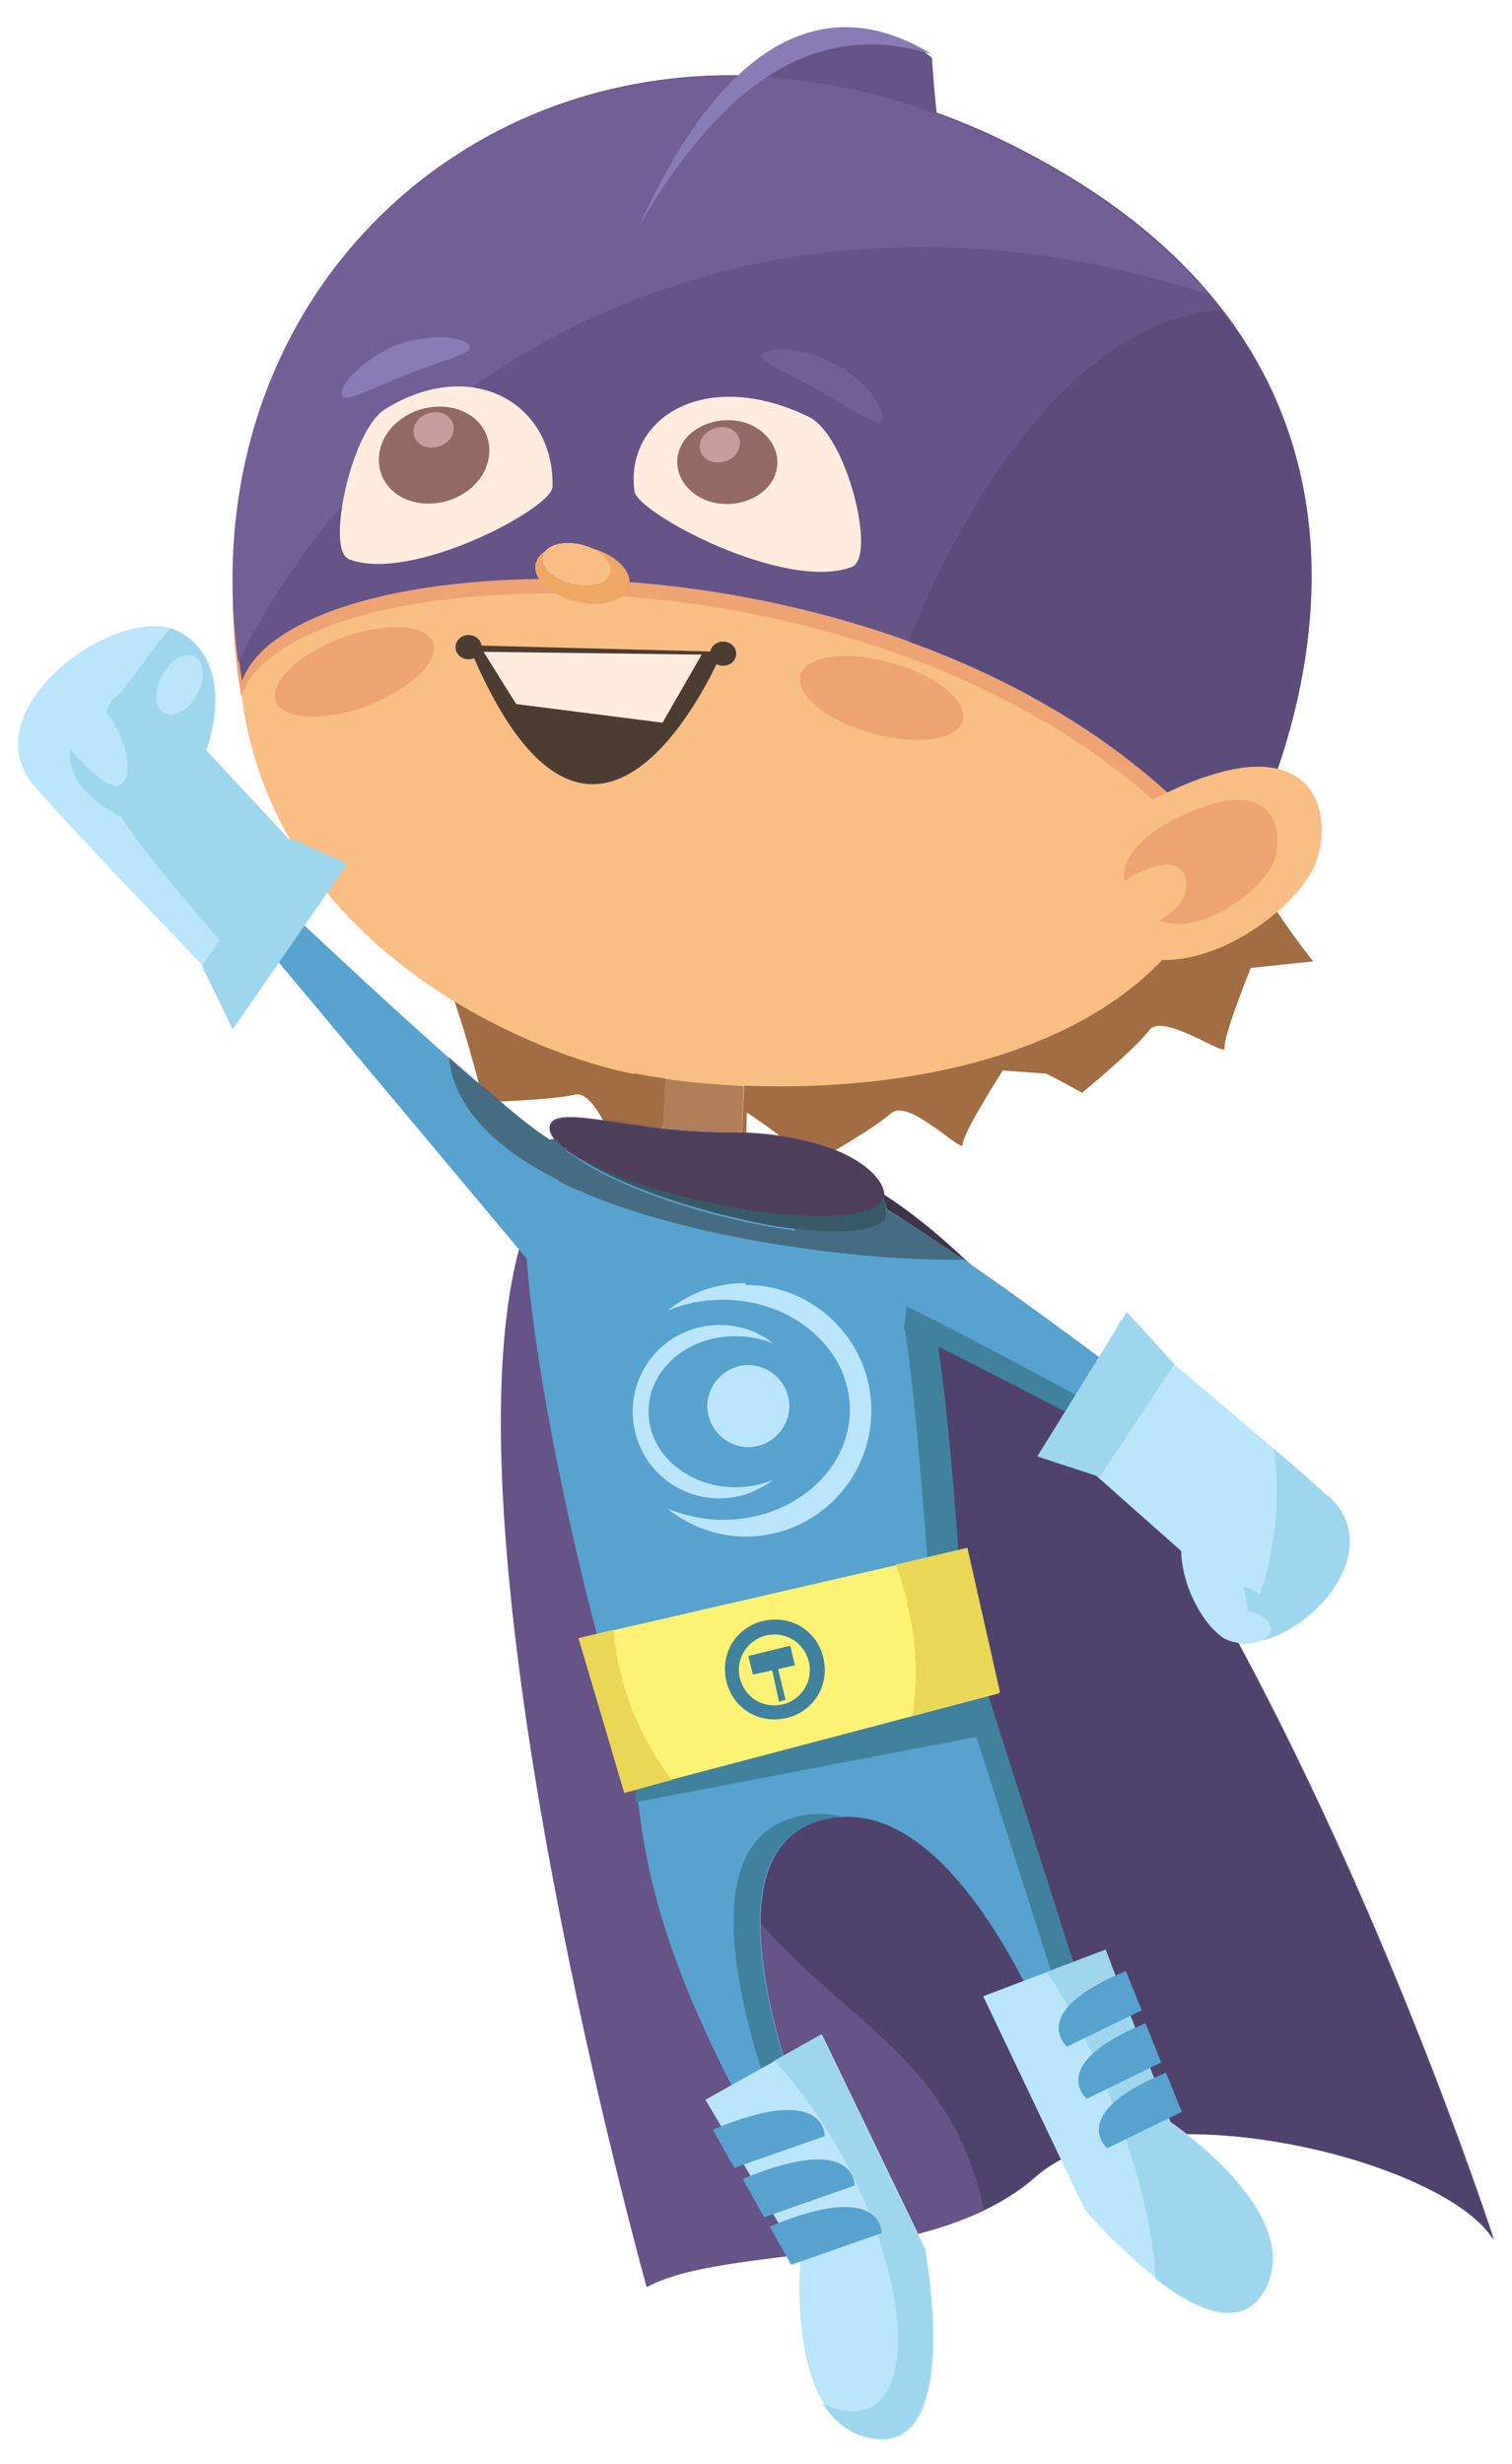 <svg width="54" height="88" viewBox="0 0 54 88" fill="none" xmlns="http://www.w3.org/2000/svg">
<path d="M27.99 34.001C26.558 35.832 26.658 40.793 26.658 40.793L24.76 39.595C24.76 39.595 22.463 40.927 22.263 41.26C22.163 41.426 21.93 40.827 21.63 40.194C21.331 39.595 20.931 38.995 20.532 39.095C19.666 39.295 17.268 39.362 17.268 39.362C17.268 39.362 15.87 33.501 14.938 33.468C14.005 33.401 27.99 33.967 27.99 33.967V34.001Z" fill="#A26D42"/>
<path d="M36.047 31.77C35.615 34.034 38.045 38.396 38.045 38.396L35.814 38.23C35.814 38.23 34.383 40.461 34.383 40.86C34.383 41.06 33.95 40.66 33.417 40.294C32.851 39.895 32.185 39.462 31.819 39.761C31.153 40.361 29.055 41.526 29.055 41.526C29.055 41.526 25.659 38.629 24.827 39.029C23.961 39.428 36.014 31.77 36.014 31.77H36.047Z" fill="#A26D42"/>
<path d="M43.739 28.174C43.739 30.471 46.902 34.334 46.902 34.334L44.671 34.567C44.671 34.567 43.672 37.031 43.739 37.431C43.772 37.597 43.306 37.331 42.74 37.064C42.107 36.765 41.308 36.432 41.042 36.798C40.509 37.497 38.644 39.029 38.644 39.029C38.644 39.029 34.782 36.798 34.016 37.331C33.25 37.863 43.739 28.174 43.739 28.174Z" fill="#A26D42"/>
<path d="M26.692 36.498L23.895 36.365L23.562 42.559L26.392 42.692L26.692 36.498Z" fill="#F8BE84"/>
<path d="M23.095 81.682C26.025 80.117 33.217 81.05 36.98 77.753C40.742 74.424 51.63 77.121 53.361 79.984C53.361 79.984 40.176 39.262 24.694 40.66C10.376 36.132 23.095 81.682 23.095 81.682Z" fill="#665388"/>
<path d="M24.66 40.661C22.862 40.094 21.497 40.328 20.465 41.127C20.731 74.624 32.718 67.998 35.148 78.919C35.814 78.586 36.413 78.22 36.946 77.754C40.709 74.424 51.596 77.121 53.328 79.985C53.328 79.985 40.143 39.262 24.66 40.661Z" fill="#4F426D"/>
<path d="M22.762 63.069C20.831 58.041 17.235 41.726 19.433 40.76C25.992 39.562 31.553 42.558 32.751 44.956C33.717 46.92 34.15 54.712 34.449 58.374C34.516 59.107 33.983 59.806 33.218 60.006C30.454 60.772 24.261 62.537 22.796 63.069H22.762Z" fill="#58A2CF"/>
<path d="M32.751 44.956C32.185 43.824 30.62 42.559 28.456 41.66C30.021 42.492 31.12 43.491 31.586 44.423C32.551 46.388 32.984 54.179 33.284 57.842C33.35 58.575 32.818 59.274 32.052 59.474C29.654 60.139 24.76 61.538 22.496 62.237C22.596 62.537 22.696 62.803 22.796 63.07C24.294 62.537 30.454 60.772 33.217 60.006C34.016 59.773 34.516 59.107 34.449 58.375C34.15 54.712 33.75 46.954 32.751 44.956Z" fill="#40819E"/>
<path d="M22.363 61.704C23.229 64.901 21.963 68.297 29.255 79.918L30.42 79.718C30.42 79.718 23.761 66.2 29.488 64.968C35.215 63.702 39.144 77.121 39.144 77.121L40.409 76.621L34.782 58.974L22.396 61.704H22.363Z" fill="#58A2CF"/>
<path d="M29.455 64.968C29.721 64.901 29.955 64.901 30.188 64.901C29.655 64.768 29.089 64.734 28.523 64.868C22.796 66.133 29.455 79.618 29.455 79.618L29.056 79.685C29.122 79.752 29.155 79.852 29.222 79.918L30.387 79.718C30.387 79.718 23.728 66.2 29.455 64.968Z" fill="#40819E"/>
<path d="M34.782 58.974L33.95 59.14L39.477 76.488L39.011 76.655C39.111 76.921 39.144 77.087 39.144 77.087L40.409 76.588L34.782 58.94V58.974Z" fill="#40819E"/>
<path d="M25.193 74.99L29.355 72.659L33.051 80.318C33.051 80.318 34.416 87.576 31.219 87.11C28.023 86.611 28.589 80.717 28.589 80.717L25.193 74.99Z" fill="#BAE5FA"/>
<path d="M33.017 80.318L29.322 72.659L27.657 73.592C28.589 74.591 29.521 75.889 30.32 77.454C32.318 81.35 32.651 85.179 31.086 85.978C30.62 86.211 30.021 86.145 29.388 85.845C29.788 86.478 30.354 86.977 31.186 87.077C34.383 87.576 33.017 80.284 33.017 80.284V80.318Z" fill="#9ED6ED"/>
<path d="M39.51 69.629L35.115 71.294L38.745 78.919C38.745 78.919 43.539 84.546 45.137 81.816C46.736 79.085 41.808 75.789 41.808 75.789L39.477 69.596L39.51 69.629Z" fill="#BAE5FA"/>
<path d="M41.808 75.822L39.477 69.629L37.379 70.428C38.212 71.627 39.044 73.258 39.743 75.123C40.675 77.52 41.208 79.785 41.275 81.383C42.673 82.482 44.305 83.248 45.137 81.849C46.735 79.119 41.808 75.822 41.808 75.822Z" fill="#9ED6ED"/>
<path d="M35.016 60.439L22.696 62.836V64.368L35.016 62.004V60.439Z" fill="#40819E"/>
<path d="M20.665 58.508L22.296 64.002L35.681 60.472L34.549 55.311L20.665 58.508Z" fill="#FCF273"/>
<path d="M32.385 57.209C32.751 58.641 32.785 60.039 32.585 61.271L35.715 60.439L34.549 55.278L31.985 55.877C32.152 56.31 32.285 56.743 32.418 57.209H32.385Z" fill="#EAD755"/>
<path d="M22.163 59.739C22.03 59.24 21.963 58.707 21.897 58.208L20.665 58.508L22.296 64.035L23.994 63.569C23.195 62.536 22.529 61.238 22.163 59.739Z" fill="#EAD755"/>
<path d="M28.989 42.059C30.354 41.326 44.272 52.314 46.17 53.713L45.704 54.512C45.704 54.512 30.188 45.721 28.989 45.988C28.989 45.988 27.624 42.791 28.989 42.059Z" fill="#58A2CF"/>
<path d="M31.686 43.424C31.886 42.625 30.154 40.993 26.092 40.76C22.729 40.56 19.999 39.395 19.766 40.194C19.566 40.993 22.03 42.358 25.326 43.257C28.622 44.156 31.453 44.223 31.686 43.424Z" fill="#40819E"/>
<path d="M45.404 53.114L45.171 53.547C45.171 53.547 37.346 49.118 32.385 46.654L32.285 47.486C37.213 49.884 45.704 54.512 45.704 54.512L46.17 53.713C46.003 53.58 45.737 53.38 45.404 53.147V53.114Z" fill="#40819E"/>
<path d="M40.01 47.12L38.112 51.782L42.507 55.678C41.974 55.711 42.507 57.609 43.806 58.541C45.837 59.407 49.899 55.644 47.401 53.413C44.904 51.182 39.976 47.087 39.976 47.087L40.01 47.12Z" fill="#BAE5FA"/>
<path d="M44.638 56.743C44.105 56.543 43.573 56.61 43.44 56.909C43.306 57.209 43.606 57.609 44.105 57.808C44.638 58.008 45.171 57.942 45.304 57.642C45.437 57.342 45.138 56.943 44.638 56.743Z" fill="#9ED6ED"/>
<path d="M47.401 53.413C46.868 52.914 46.202 52.348 45.503 51.748C45.57 52.248 45.603 52.747 45.603 53.247C45.603 55.345 45.07 57.209 44.205 58.641C46.302 58.974 49.765 55.511 47.434 53.413H47.401Z" fill="#9ED6ED"/>
<path d="M29.455 59.706C29.488 58.707 28.755 57.875 27.756 57.842C26.758 57.808 25.925 58.541 25.892 59.54C25.859 60.539 26.591 61.371 27.59 61.404C28.589 61.438 29.421 60.705 29.455 59.706Z" fill="#40819E"/>
<path d="M31.519 42.758C31.719 41.959 29.988 40.427 25.925 40.427C22.563 40.427 19.832 39.395 19.633 40.194C19.433 40.993 21.897 42.225 25.193 42.925C28.489 43.624 31.32 43.557 31.519 42.758Z" fill="#665388"/>
<path d="M19.232 45.455C19.232 45.455 7.579 31.537 6.114 29.772L6.68 29.073C6.68 29.073 19.066 41.026 20.198 40.993L19.199 45.455H19.232Z" fill="#58A2CF"/>
<path d="M28.922 59.706C28.955 59.007 28.422 58.408 27.723 58.374C27.024 58.341 26.424 58.874 26.391 59.573C26.358 60.272 26.891 60.872 27.59 60.905C28.289 60.938 28.888 60.406 28.922 59.706Z" fill="#FCF273"/>
<path d="M28.223 58.774L26.725 59.141L26.892 59.806L28.39 59.474L28.223 58.774Z" fill="#40819E"/>
<path d="M28.056 60.706L27.724 59.34L27.524 59.407L27.823 60.772L28.056 60.706Z" fill="#40819E"/>
<path d="M26.625 45.821C25.559 45.821 24.594 46.188 23.828 46.82C24.427 46.554 25.093 46.42 25.826 46.42C28.323 46.42 30.354 48.185 30.354 50.35C30.354 52.514 28.323 54.279 25.826 54.279C25.093 54.279 24.427 54.112 23.828 53.879C24.594 54.478 25.559 54.878 26.625 54.878C29.122 54.878 31.12 52.847 31.12 50.383C31.12 47.886 29.089 45.888 26.625 45.888V45.821Z" fill="#BAE5FA"/>
<path d="M25.692 53.513C26.424 53.513 27.09 53.247 27.623 52.847C27.224 53.014 26.758 53.114 26.258 53.114C24.56 53.114 23.162 51.915 23.162 50.417C23.162 48.918 24.527 47.72 26.258 47.72C26.758 47.72 27.224 47.819 27.623 47.986C27.09 47.553 26.424 47.32 25.692 47.32C23.994 47.32 22.596 48.685 22.596 50.417C22.596 52.115 23.961 53.513 25.692 53.513Z" fill="#BAE5FA"/>
<path d="M28.19 50.217C28.19 49.418 27.524 48.752 26.725 48.752C25.926 48.752 25.26 49.418 25.26 50.217C25.26 51.016 25.926 51.682 26.725 51.682C27.524 51.682 28.19 51.016 28.19 50.217Z" fill="#BAE5FA"/>
<path d="M41.94 48.718L40.242 46.854L37.046 52.015L39.277 52.747L41.94 48.718Z" fill="#9ED6ED"/>
<path d="M44.538 57.542C44.005 57.442 43.473 57.642 43.406 57.942C43.306 58.275 43.672 58.608 44.238 58.674C44.771 58.774 45.304 58.575 45.37 58.275C45.47 57.942 45.071 57.609 44.538 57.542Z" fill="#BAE5FA"/>
<path d="M44.272 56.277C43.839 55.145 43.073 54.346 42.607 54.479C42.107 54.612 42.041 55.644 42.474 56.776C42.906 57.908 43.672 58.708 44.138 58.574C44.638 58.441 44.704 57.409 44.272 56.277Z" fill="#BAE5FA"/>
<path d="M34.416 44.989C33.417 44.323 32.485 43.691 31.686 43.191C31.652 43.058 31.619 42.925 31.519 42.758C31.519 42.725 31.519 42.692 31.552 42.658C32.551 43.291 33.517 44.09 34.449 44.989H34.416Z" fill="#3E354A"/>
<path d="M28.556 44.556C27.99 44.49 27.424 44.39 26.858 44.29C23.795 43.724 21.564 42.991 19.966 42.192L20.199 41.093C20.299 41.16 20.398 41.227 20.498 41.293C21.464 41.992 23.229 42.758 25.326 43.324C26.425 43.624 27.491 43.824 28.423 43.957C28.456 44.19 28.489 44.39 28.556 44.623V44.556Z" fill="#466C84"/>
<path d="M19.633 40.694C19.2 40.427 18.6 39.961 17.901 39.362C18.6 39.961 19.2 40.427 19.633 40.694ZM17.102 38.663C16.769 38.363 16.436 38.063 16.07 37.764C16.436 38.096 16.769 38.396 17.102 38.663Z" fill="#B3A6A1"/>
<path d="M17.901 39.361C17.635 39.162 17.368 38.929 17.069 38.662C17.368 38.895 17.635 39.129 17.901 39.361Z" fill="#764D34"/>
<path d="M20.099 40.96C19.999 40.927 19.832 40.827 19.632 40.694C19.699 40.694 19.732 40.694 19.799 40.661C19.866 40.761 19.965 40.827 20.065 40.927L20.099 40.96Z" fill="#466C84"/>
<path d="M23.695 40.294C23.661 40.294 23.628 40.294 23.628 40.294C23.661 40.294 23.661 40.294 23.695 40.294ZM21.53 39.994C21.064 39.928 20.698 39.894 20.398 39.894C20.265 39.894 20.165 39.894 20.065 39.928C20.165 39.894 20.265 39.894 20.398 39.894C20.698 39.894 21.098 39.928 21.53 39.994Z" fill="#B3A6A1"/>
<path d="M23.595 40.261C22.796 40.161 22.096 40.061 21.497 39.961C22.096 40.028 22.796 40.161 23.595 40.261Z" fill="#764D34"/>
<path d="M26.491 40.427C26.325 40.427 26.125 40.427 25.925 40.427C25.126 40.427 24.361 40.361 23.661 40.294L23.761 38.529C24.627 38.662 25.559 38.729 26.558 38.796L26.491 40.46V40.427Z" fill="#B07E59"/>
<path d="M34.05 44.989C32.418 44.989 30.554 44.856 28.523 44.556C28.489 44.356 28.423 44.123 28.389 43.89C28.922 43.957 29.422 43.99 29.855 43.99C30.887 43.99 31.553 43.79 31.652 43.424C31.686 43.357 31.686 43.258 31.652 43.191C32.452 43.69 33.384 44.29 34.383 44.989C34.25 44.989 34.15 44.989 34.017 44.989H34.05Z" fill="#466C84"/>
<path d="M29.888 43.99C29.455 43.99 28.955 43.957 28.423 43.89C27.49 43.791 26.458 43.557 25.326 43.258C23.228 42.692 21.43 41.926 20.498 41.227C21.464 41.826 23.195 42.459 25.193 42.891C26.724 43.224 28.123 43.391 29.222 43.391C30.52 43.391 31.386 43.158 31.486 42.758C31.586 42.891 31.652 43.058 31.652 43.191C31.652 43.291 31.652 43.358 31.652 43.424C31.552 43.791 30.887 43.99 29.854 43.99H29.888Z" fill="#385967"/>
<path d="M29.255 43.424C28.156 43.424 26.724 43.258 25.226 42.925C23.228 42.492 21.497 41.859 20.531 41.26C20.431 41.193 20.331 41.127 20.231 41.06V40.993C20.198 40.993 20.165 40.993 20.098 40.96C19.998 40.86 19.898 40.76 19.832 40.694C19.699 40.527 19.632 40.361 19.665 40.228C19.699 40.061 19.832 39.995 20.065 39.961C20.165 39.928 20.265 39.928 20.398 39.928C20.698 39.928 21.097 39.961 21.53 40.028C22.129 40.094 22.828 40.228 23.628 40.328C23.661 40.328 23.694 40.328 23.694 40.328C24.393 40.394 25.159 40.461 25.958 40.461C26.158 40.461 26.325 40.461 26.524 40.461C29.987 40.594 31.585 41.892 31.585 42.692C31.585 42.725 31.585 42.758 31.552 42.791C31.419 43.224 30.553 43.424 29.288 43.424H29.255Z" fill="#4D3F59"/>
<path d="M19.965 42.159C17.002 40.694 16.136 38.995 16.036 37.764C16.403 38.096 16.735 38.396 17.069 38.663C17.368 38.896 17.634 39.129 17.901 39.362C18.6 39.961 19.199 40.427 19.632 40.694C19.832 40.827 19.965 40.893 20.098 40.96C20.165 40.993 20.198 40.993 20.232 40.993V41.06L19.998 42.159H19.965Z" fill="#466C84"/>
<path d="M24.694 5.465C26.059 2.202 30.687 -0.229 33.284 2.069C33.284 2.069 33.584 7.23 34.45 8.562C35.315 9.927 24.694 5.465 24.694 5.465Z" fill="#665388"/>
<path d="M22.662 38.363C17.501 37.364 2.418 30.671 11.208 12.824C14.205 6.764 22.229 1.902 33.849 5.698C40.742 7.962 48.067 14.888 43.838 30.172C41.441 38.862 28.988 39.561 22.629 38.329L22.662 38.363Z" fill="#F8BE84"/>
<path d="M8.378 19.683C8.245 21.315 8.311 23.046 8.611 24.844C10.576 19.417 34.049 18.884 43.839 31.37C43.839 31.37 44.638 30.005 45.37 27.841C35.281 16.487 14.638 15.688 8.378 19.716V19.683Z" fill="#EEA472"/>
<path d="M8.645 24.311C10.642 18.884 34.283 18.384 44.138 30.871C44.138 30.871 53.628 14.688 37.08 5.665C21.264 -2.993 5.948 8.428 8.645 24.311Z" fill="#665388"/>
<path d="M44.138 30.904C44.138 30.904 44.138 30.904 44.105 30.871C44.105 30.871 44.105 30.871 44.138 30.904Z" fill="#795959"/>
<path d="M44.105 30.871C44.005 30.738 43.905 30.605 43.772 30.471C43.872 30.605 43.971 30.738 44.105 30.871Z" fill="#9F7271"/>
<path d="M44.139 30.904C44.139 30.904 44.139 30.904 44.106 30.871C44.006 30.738 43.906 30.605 43.773 30.472C40.843 26.942 36.78 24.478 32.452 22.913C35.215 15.921 39.544 11.193 43.639 11.093C50.465 19.916 44.239 30.705 44.139 30.904Z" fill="#5B4C7B"/>
<path d="M43.172 10.526C41.707 8.795 39.71 7.163 37.046 5.698C21.463 -2.826 6.347 8.129 8.511 23.645C14.305 11.925 28.089 5.565 43.172 10.526Z" fill="#715F95"/>
<path d="M43.073 27.741C46.436 26.576 47.568 28.441 47.102 30.472C46.669 32.503 41.974 35.799 39.543 33.502C36.913 31.004 39.976 28.84 43.039 27.741H43.073Z" fill="#F8BE84"/>
<path d="M16.735 23.046L25.792 23.279C25.792 23.279 21.297 34.068 16.735 23.046Z" fill="#4C3C32"/>
<path d="M17.269 23.279L18.434 25.144L23.662 25.81L25.06 23.379L17.269 23.279Z" fill="#FEEDDF"/>
<path d="M12.441 19.95C11.642 19.617 12.541 15.388 13.739 14.622C16.836 12.691 19.799 14.389 19.733 17.386C19.733 18.152 14.605 20.882 12.408 19.95H12.441Z" fill="#FEEDDF"/>
<path d="M30.42 20.249C31.319 19.916 30.254 15.554 28.889 14.889C25.193 13.09 22.296 14.922 22.662 17.552C22.762 18.318 28.023 21.148 30.42 20.249Z" fill="#FEEDDF"/>
<path d="M8.545 35.832L11.309 31.037L7.38 26.809C7.38 26.809 8.545 23.779 6.448 22.58C4.317 21.381 -1.177 25.344 1.253 28.107C3.684 30.838 8.579 35.865 8.579 35.865L8.545 35.832Z" fill="#BAE5FA"/>
<path d="M7.347 26.809C7.347 26.809 8.512 23.779 6.414 22.58C6.314 22.513 6.215 22.48 6.081 22.447C5.382 23.179 4.616 24.478 4.117 24.911C3.251 25.677 4.05 27.641 4.017 28.44C3.984 29.106 6.747 32.369 9.078 34.967L11.309 31.038L7.38 26.809H7.347Z" fill="#9ED6ED"/>
<path d="M22.462 20.915C22.596 20.383 21.963 19.783 21.031 19.55C20.132 19.317 19.266 19.583 19.133 20.116C19 20.649 19.632 21.248 20.565 21.481C21.497 21.715 22.329 21.448 22.462 20.915Z" fill="#EFA766"/>
<path d="M21.796 20.449C21.896 20.049 21.43 19.616 20.764 19.45C20.098 19.284 19.466 19.483 19.399 19.849C19.299 20.249 19.765 20.682 20.431 20.849C21.097 21.015 21.73 20.815 21.796 20.449Z" fill="#F8BE84"/>
<path d="M17.468 16.254C17.568 15.288 16.802 14.522 15.704 14.522C14.605 14.522 13.639 15.288 13.539 16.254C13.439 17.219 14.205 17.985 15.304 17.985C16.403 17.985 17.368 17.219 17.468 16.254Z" fill="#926964"/>
<path d="M16.203 15.354C16.236 15.021 15.97 14.722 15.57 14.722C15.171 14.722 14.804 14.988 14.771 15.354C14.738 15.688 15.004 15.987 15.404 15.987C15.803 15.987 16.169 15.721 16.203 15.354Z" fill="#C69C9C"/>
<path d="M27.657 17.019C27.99 16.253 27.524 15.387 26.591 15.088C25.659 14.822 24.627 15.221 24.294 15.987C23.961 16.753 24.427 17.619 25.36 17.918C26.292 18.184 27.324 17.785 27.657 17.019Z" fill="#926964"/>
<path d="M26.425 15.887C26.458 15.554 26.192 15.254 25.792 15.254C25.393 15.254 25.027 15.521 24.993 15.887C24.96 16.22 25.226 16.52 25.626 16.52C26.026 16.52 26.392 16.253 26.425 15.887Z" fill="#C69C9C"/>
<path d="M43.006 28.807C45.137 28.041 45.836 29.24 45.57 30.538C45.27 31.837 42.307 33.968 40.775 32.503C39.111 30.904 41.042 29.506 43.006 28.807Z" fill="#EEA472"/>
<path d="M41.076 31.004C42.141 30.638 42.474 31.204 42.341 31.87C42.208 32.536 40.709 33.568 39.977 32.836C39.145 32.037 40.11 31.337 41.076 31.004Z" fill="#F8BE84"/>
<path d="M34.383 25.743C34.582 25.044 33.45 24.112 31.852 23.679C30.254 23.213 28.789 23.412 28.589 24.112C28.389 24.811 29.521 25.743 31.12 26.176C32.718 26.642 34.183 26.442 34.383 25.743Z" fill="#EEA472"/>
<path d="M15.47 22.946C15.204 22.28 13.739 22.214 12.207 22.78C10.642 23.379 9.61 24.378 9.843 25.044C10.11 25.71 11.575 25.777 13.106 25.211C14.671 24.611 15.703 23.612 15.47 22.946Z" fill="#EEA472"/>
<path d="M26.292 23.346C26.292 23.113 26.092 22.913 25.826 22.913C25.559 22.913 25.359 23.113 25.359 23.346C25.359 23.579 25.559 23.778 25.826 23.778C26.092 23.778 26.292 23.579 26.292 23.346Z" fill="#4C3C32"/>
<path d="M17.202 23.113C17.202 22.88 17.003 22.68 16.736 22.68C16.47 22.68 16.27 22.88 16.27 23.113C16.27 23.346 16.47 23.546 16.736 23.546C17.003 23.546 17.202 23.346 17.202 23.113Z" fill="#4C3C32"/>
<path d="M22.829 8.062C25.859 2.901 29.155 0.67 33.284 1.936C32.185 1.27 31.153 0.97 30.221 0.97H30.121C26.692 1.037 24.294 4.833 22.829 8.062Z" fill="#897BB5"/>
<path d="M31.519 15.021C31.652 14.755 31.053 13.656 29.854 13.023C28.656 12.357 27.357 12.391 27.224 12.657C27.091 12.924 28.156 13.323 29.322 13.989C30.52 14.655 31.386 15.288 31.519 15.021Z" fill="#715F95"/>
<path d="M16.769 12.358C16.669 12.058 15.437 11.858 14.172 12.324C12.906 12.824 12.074 13.823 12.207 14.122C12.307 14.422 13.306 13.856 14.571 13.357C15.836 12.857 16.902 12.624 16.769 12.358Z" fill="#897BB5"/>
<path d="M12.407 30.837L10.376 29.939L7.213 34.5L8.312 36.764L12.407 30.837Z" fill="#9ED6ED"/>
<path d="M6.947 24.944C7.313 24.411 7.346 23.779 7.047 23.512C6.747 23.246 6.214 23.446 5.881 23.979C5.515 24.511 5.482 25.144 5.782 25.41C6.081 25.677 6.614 25.477 6.947 24.944Z" fill="#BAE5FA"/>
<path d="M2.519 26.775V26.675C2.219 28.474 4.916 29.439 4.916 29.439V28.107C4.15 28.74 2.519 26.775 2.519 26.775Z" fill="#9ED6ED"/>
<path d="M4.283 26.243C3.916 25.41 3.317 24.844 2.951 25.011C2.585 25.177 2.585 25.976 2.951 26.809C3.317 27.641 3.916 28.207 4.283 28.041C4.649 27.874 4.649 27.075 4.283 26.243Z" fill="#BAE5FA"/>
<path d="M28.256 80.884L31.486 79.752C31.486 79.752 31.552 77.82 27.49 79.519L28.256 80.884Z" fill="#58A2CF"/>
<path d="M27.291 79.185L30.52 78.053C30.52 78.053 30.587 76.122 26.525 77.82L27.291 79.185Z" fill="#58A2CF"/>
<path d="M26.225 77.421L29.454 76.288C29.454 76.288 29.521 74.357 25.459 76.055L26.225 77.421Z" fill="#58A2CF"/>
<path d="M42.207 75.423L39.543 76.722C39.543 76.722 38.078 75.49 41.641 74.024L42.207 75.423Z" fill="#58A2CF"/>
<path d="M41.474 73.658L38.811 74.956C38.811 74.956 37.346 73.724 40.908 72.259L41.474 73.658Z" fill="#58A2CF"/>
<path d="M40.775 71.793L38.111 73.092C38.111 73.092 36.646 71.86 40.209 70.395L40.775 71.793Z" fill="#58A2CF"/>
</svg>
